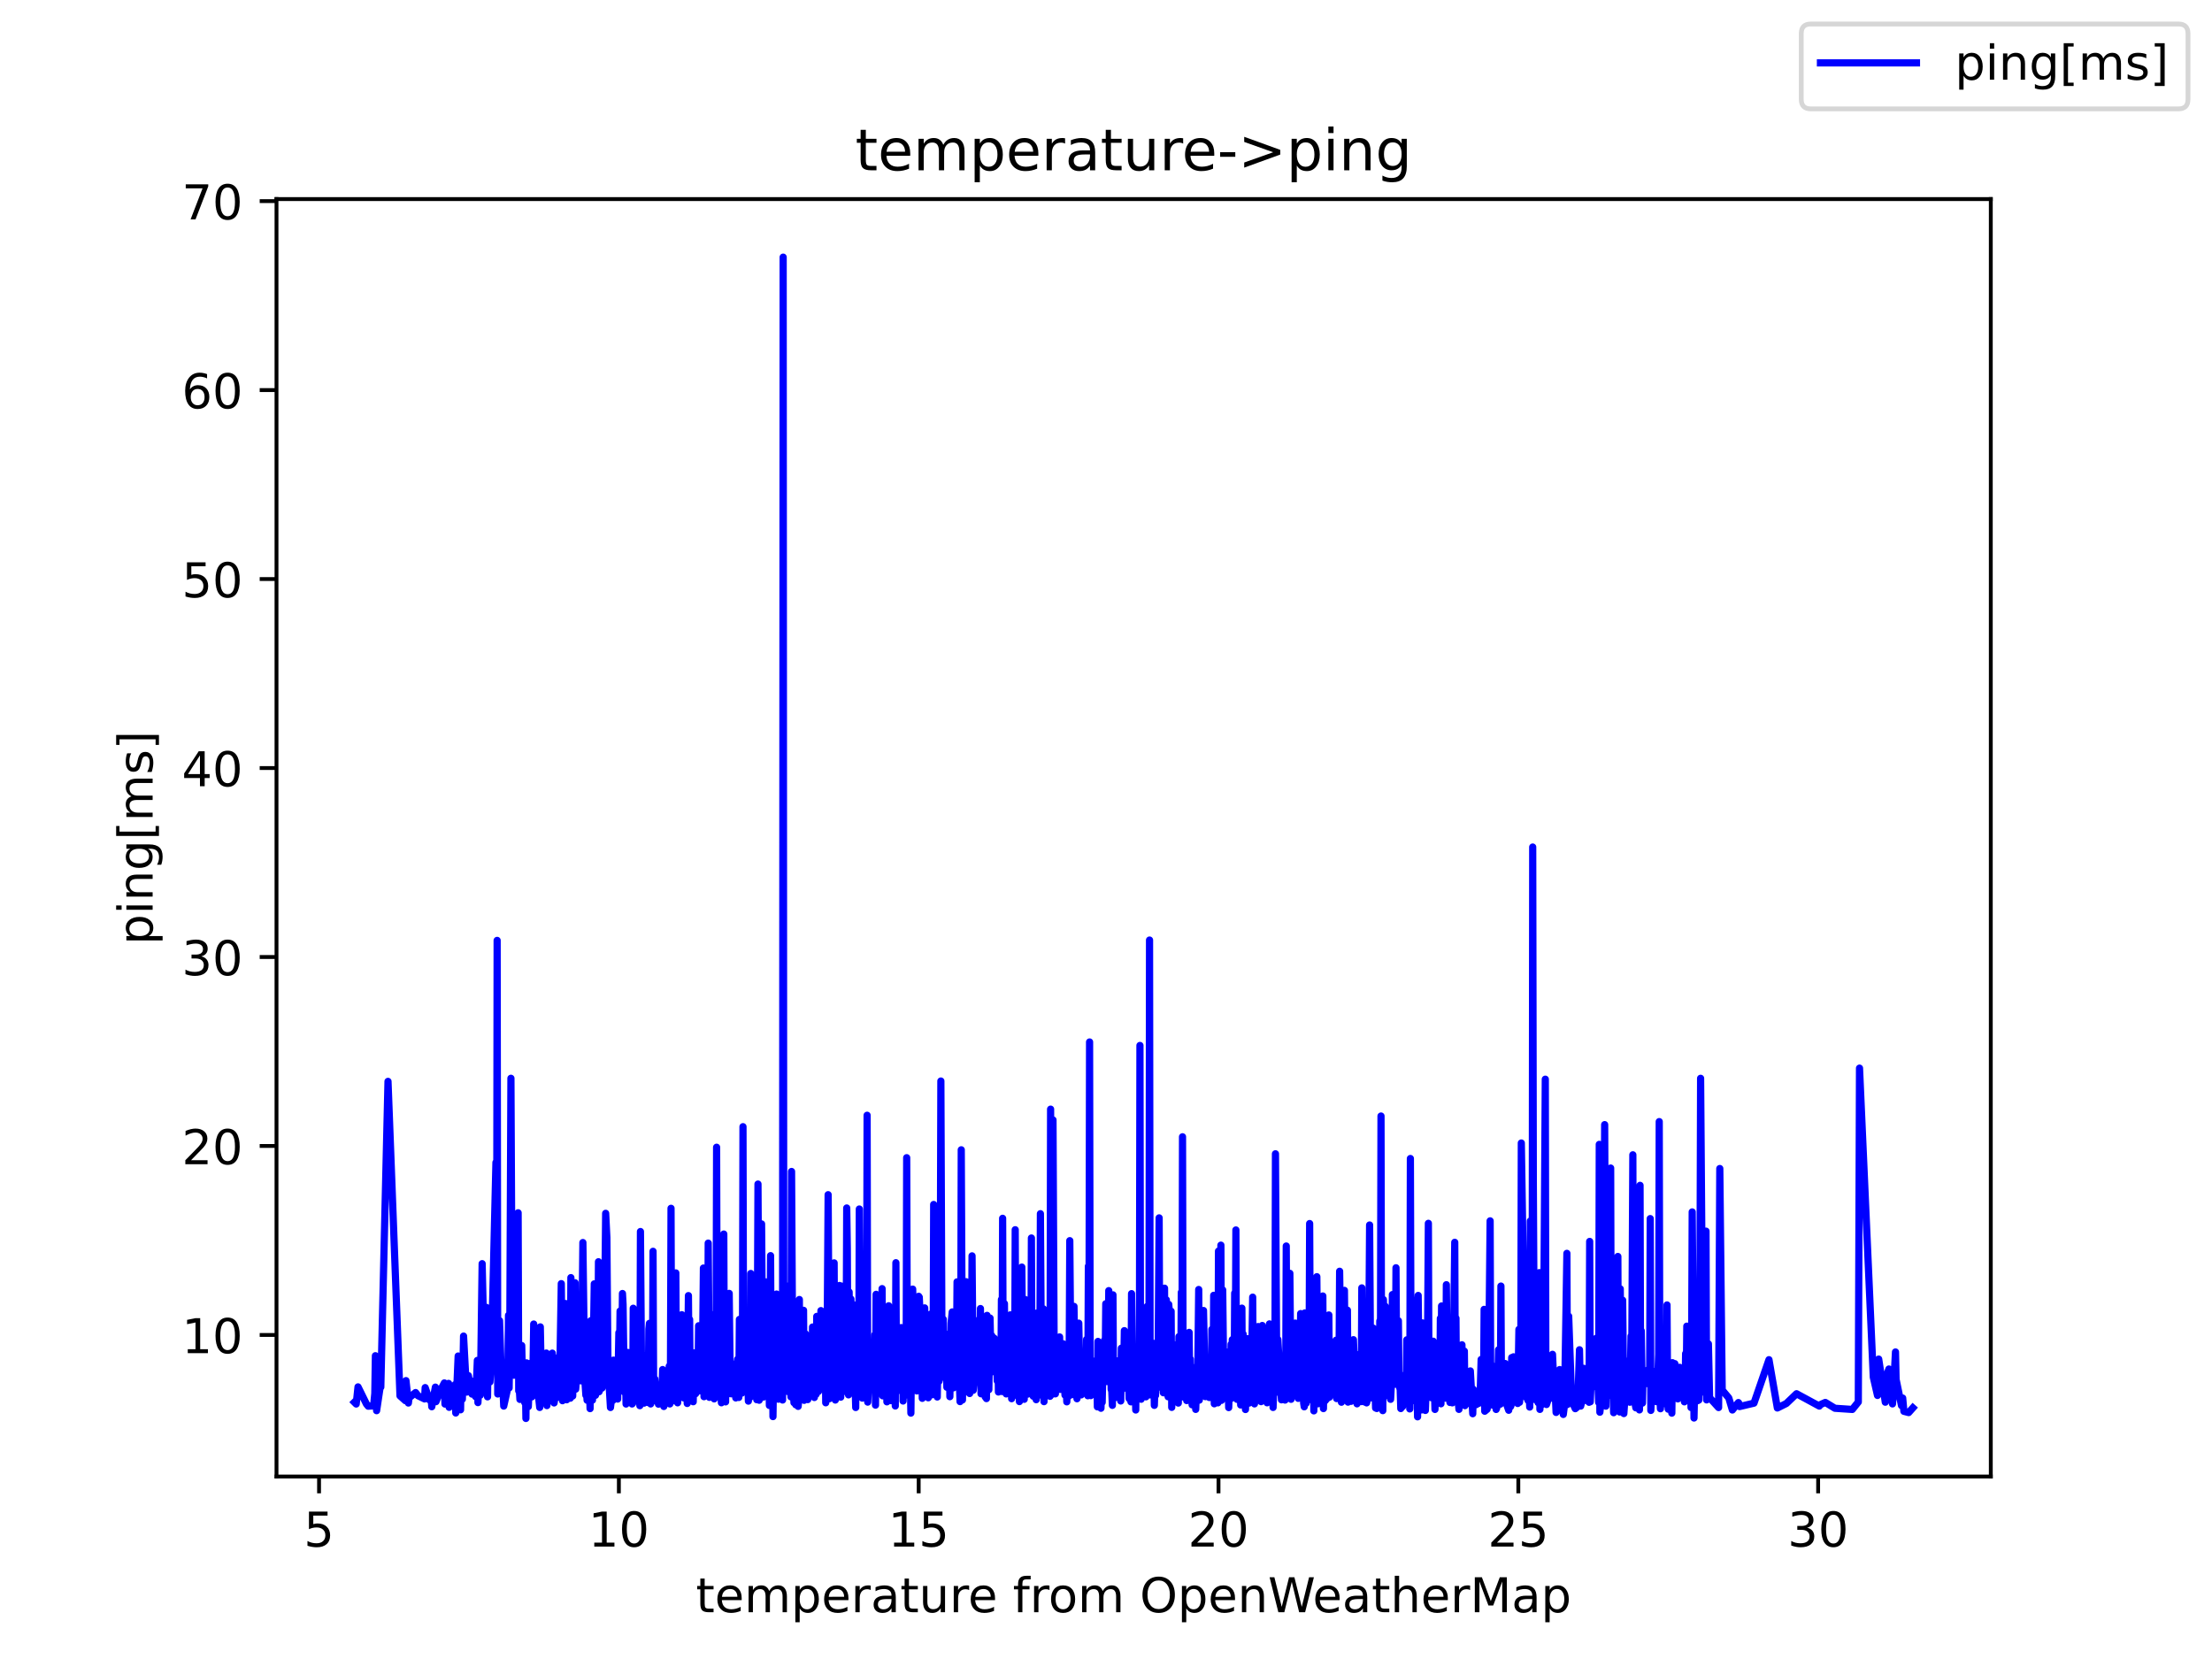 <?xml version="1.0" encoding="utf-8" standalone="no"?>
<!DOCTYPE svg PUBLIC "-//W3C//DTD SVG 1.1//EN"
  "http://www.w3.org/Graphics/SVG/1.1/DTD/svg11.dtd">
<!-- Created with matplotlib (https://matplotlib.org/) -->
<svg height="345.6pt" version="1.1" viewBox="0 0 460.8 345.6" width="460.8pt" xmlns="http://www.w3.org/2000/svg" xmlns:xlink="http://www.w3.org/1999/xlink">
 <defs>
  <style type="text/css">*{stroke-linecap:butt;stroke-linejoin:round;}</style>
 </defs>
 <g id="figure_1">
  <g id="patch_1">
   <path d="M 0 345.6 
L 460.8 345.6 
L 460.8 0 
L 0 0 
z
" style="fill:#ffffff;"/>
  </g>
  <g id="axes_1">
   <g id="patch_2">
    <path d="M 57.6 307.584 
L 414.72 307.584 
L 414.72 41.472 
L 57.6 41.472 
z
" style="fill:#ffffff;"/>
   </g>
   <g id="matplotlib.axis_1">
    <g id="xtick_1">
     <g id="line2d_1">
      <defs>
       <path d="M 0 0 
L 0 3.5 
" id="mbe71ba511d" style="stroke:#000000;stroke-width:0.8;"/>
      </defs>
      <g>
       <use style="stroke:#000000;stroke-width:0.8;" x="66.463" xlink:href="#mbe71ba511d" y="307.584"/>
      </g>
     </g>
     <g id="text_1">
      <!-- 5 -->
      <g transform="translate(63.281 322.182)scale(0.1 -0.1)">
       <defs>
        <path d="M 10.797 72.906 
L 49.516 72.906 
L 49.516 64.594 
L 19.828 64.594 
L 19.828 46.734 
Q 21.969 47.469 24.109 47.828 
Q 26.266 48.188 28.422 48.188 
Q 40.625 48.188 47.75 41.5 
Q 54.891 34.812 54.891 23.391 
Q 54.891 11.625 47.562 5.094 
Q 40.234 -1.422 26.906 -1.422 
Q 22.312 -1.422 17.547 -0.641 
Q 12.797 0.141 7.719 1.703 
L 7.719 11.625 
Q 12.109 9.234 16.797 8.062 
Q 21.484 6.891 26.703 6.891 
Q 35.156 6.891 40.078 11.328 
Q 45.016 15.766 45.016 23.391 
Q 45.016 31 40.078 35.438 
Q 35.156 39.891 26.703 39.891 
Q 22.75 39.891 18.812 39.016 
Q 14.891 38.141 10.797 36.281 
z
" id="DejaVuSans-53"/>
       </defs>
       <use xlink:href="#DejaVuSans-53"/>
      </g>
     </g>
    </g>
    <g id="xtick_2">
     <g id="line2d_2">
      <g>
       <use style="stroke:#000000;stroke-width:0.8;" x="128.92" xlink:href="#mbe71ba511d" y="307.584"/>
      </g>
     </g>
     <g id="text_2">
      <!-- 10 -->
      <g transform="translate(122.558 322.182)scale(0.1 -0.1)">
       <defs>
        <path d="M 12.406 8.297 
L 28.516 8.297 
L 28.516 63.922 
L 10.984 60.406 
L 10.984 69.391 
L 28.422 72.906 
L 38.281 72.906 
L 38.281 8.297 
L 54.391 8.297 
L 54.391 0 
L 12.406 0 
z
" id="DejaVuSans-49"/>
        <path d="M 31.781 66.406 
Q 24.172 66.406 20.328 58.906 
Q 16.5 51.422 16.5 36.375 
Q 16.5 21.391 20.328 13.891 
Q 24.172 6.391 31.781 6.391 
Q 39.453 6.391 43.281 13.891 
Q 47.125 21.391 47.125 36.375 
Q 47.125 51.422 43.281 58.906 
Q 39.453 66.406 31.781 66.406 
z
M 31.781 74.219 
Q 44.047 74.219 50.516 64.516 
Q 56.984 54.828 56.984 36.375 
Q 56.984 17.969 50.516 8.266 
Q 44.047 -1.422 31.781 -1.422 
Q 19.531 -1.422 13.062 8.266 
Q 6.594 17.969 6.594 36.375 
Q 6.594 54.828 13.062 64.516 
Q 19.531 74.219 31.781 74.219 
z
" id="DejaVuSans-48"/>
       </defs>
       <use xlink:href="#DejaVuSans-49"/>
       <use x="63.623" xlink:href="#DejaVuSans-48"/>
      </g>
     </g>
    </g>
    <g id="xtick_3">
     <g id="line2d_3">
      <g>
       <use style="stroke:#000000;stroke-width:0.8;" x="191.378" xlink:href="#mbe71ba511d" y="307.584"/>
      </g>
     </g>
     <g id="text_3">
      <!-- 15 -->
      <g transform="translate(185.015 322.182)scale(0.1 -0.1)">
       <use xlink:href="#DejaVuSans-49"/>
       <use x="63.623" xlink:href="#DejaVuSans-53"/>
      </g>
     </g>
    </g>
    <g id="xtick_4">
     <g id="line2d_4">
      <g>
       <use style="stroke:#000000;stroke-width:0.8;" x="253.835" xlink:href="#mbe71ba511d" y="307.584"/>
      </g>
     </g>
     <g id="text_4">
      <!-- 20 -->
      <g transform="translate(247.473 322.182)scale(0.1 -0.1)">
       <defs>
        <path d="M 19.188 8.297 
L 53.609 8.297 
L 53.609 0 
L 7.328 0 
L 7.328 8.297 
Q 12.938 14.109 22.625 23.891 
Q 32.328 33.688 34.812 36.531 
Q 39.547 41.844 41.422 45.531 
Q 43.312 49.219 43.312 52.781 
Q 43.312 58.594 39.234 62.25 
Q 35.156 65.922 28.609 65.922 
Q 23.969 65.922 18.812 64.312 
Q 13.672 62.703 7.812 59.422 
L 7.812 69.391 
Q 13.766 71.781 18.938 73 
Q 24.125 74.219 28.422 74.219 
Q 39.75 74.219 46.484 68.547 
Q 53.219 62.891 53.219 53.422 
Q 53.219 48.922 51.531 44.891 
Q 49.859 40.875 45.406 35.406 
Q 44.188 33.984 37.641 27.219 
Q 31.109 20.453 19.188 8.297 
z
" id="DejaVuSans-50"/>
       </defs>
       <use xlink:href="#DejaVuSans-50"/>
       <use x="63.623" xlink:href="#DejaVuSans-48"/>
      </g>
     </g>
    </g>
    <g id="xtick_5">
     <g id="line2d_5">
      <g>
       <use style="stroke:#000000;stroke-width:0.8;" x="316.293" xlink:href="#mbe71ba511d" y="307.584"/>
      </g>
     </g>
     <g id="text_5">
      <!-- 25 -->
      <g transform="translate(309.931 322.182)scale(0.1 -0.1)">
       <use xlink:href="#DejaVuSans-50"/>
       <use x="63.623" xlink:href="#DejaVuSans-53"/>
      </g>
     </g>
    </g>
    <g id="xtick_6">
     <g id="line2d_6">
      <g>
       <use style="stroke:#000000;stroke-width:0.8;" x="378.751" xlink:href="#mbe71ba511d" y="307.584"/>
      </g>
     </g>
     <g id="text_6">
      <!-- 30 -->
      <g transform="translate(372.388 322.182)scale(0.1 -0.1)">
       <defs>
        <path d="M 40.578 39.312 
Q 47.656 37.797 51.625 33 
Q 55.609 28.219 55.609 21.188 
Q 55.609 10.406 48.188 4.484 
Q 40.766 -1.422 27.094 -1.422 
Q 22.516 -1.422 17.656 -0.516 
Q 12.797 0.391 7.625 2.203 
L 7.625 11.719 
Q 11.719 9.328 16.594 8.109 
Q 21.484 6.891 26.812 6.891 
Q 36.078 6.891 40.938 10.547 
Q 45.797 14.203 45.797 21.188 
Q 45.797 27.641 41.281 31.266 
Q 36.766 34.906 28.719 34.906 
L 20.219 34.906 
L 20.219 43.016 
L 29.109 43.016 
Q 36.375 43.016 40.234 45.922 
Q 44.094 48.828 44.094 54.297 
Q 44.094 59.906 40.109 62.906 
Q 36.141 65.922 28.719 65.922 
Q 24.656 65.922 20.016 65.031 
Q 15.375 64.156 9.812 62.312 
L 9.812 71.094 
Q 15.438 72.656 20.344 73.438 
Q 25.25 74.219 29.594 74.219 
Q 40.828 74.219 47.359 69.109 
Q 53.906 64.016 53.906 55.328 
Q 53.906 49.266 50.438 45.094 
Q 46.969 40.922 40.578 39.312 
z
" id="DejaVuSans-51"/>
       </defs>
       <use xlink:href="#DejaVuSans-51"/>
       <use x="63.623" xlink:href="#DejaVuSans-48"/>
      </g>
     </g>
    </g>
    <g id="text_7">
     <!-- temperature from OpenWeatherMap -->
     <g transform="translate(144.964 335.861)scale(0.1 -0.1)">
      <defs>
       <path d="M 18.312 70.219 
L 18.312 54.688 
L 36.812 54.688 
L 36.812 47.703 
L 18.312 47.703 
L 18.312 18.016 
Q 18.312 11.328 20.141 9.422 
Q 21.969 7.516 27.594 7.516 
L 36.812 7.516 
L 36.812 0 
L 27.594 0 
Q 17.188 0 13.234 3.875 
Q 9.281 7.766 9.281 18.016 
L 9.281 47.703 
L 2.688 47.703 
L 2.688 54.688 
L 9.281 54.688 
L 9.281 70.219 
z
" id="DejaVuSans-116"/>
       <path d="M 56.203 29.594 
L 56.203 25.203 
L 14.891 25.203 
Q 15.484 15.922 20.484 11.062 
Q 25.484 6.203 34.422 6.203 
Q 39.594 6.203 44.453 7.469 
Q 49.312 8.734 54.109 11.281 
L 54.109 2.781 
Q 49.266 0.734 44.188 -0.344 
Q 39.109 -1.422 33.891 -1.422 
Q 20.797 -1.422 13.156 6.188 
Q 5.516 13.812 5.516 26.812 
Q 5.516 40.234 12.766 48.109 
Q 20.016 56 32.328 56 
Q 43.359 56 49.781 48.891 
Q 56.203 41.797 56.203 29.594 
z
M 47.219 32.234 
Q 47.125 39.594 43.094 43.984 
Q 39.062 48.391 32.422 48.391 
Q 24.906 48.391 20.391 44.141 
Q 15.875 39.891 15.188 32.172 
z
" id="DejaVuSans-101"/>
       <path d="M 52 44.188 
Q 55.375 50.25 60.062 53.125 
Q 64.75 56 71.094 56 
Q 79.641 56 84.281 50.016 
Q 88.922 44.047 88.922 33.016 
L 88.922 0 
L 79.891 0 
L 79.891 32.719 
Q 79.891 40.578 77.094 44.375 
Q 74.312 48.188 68.609 48.188 
Q 61.625 48.188 57.562 43.547 
Q 53.516 38.922 53.516 30.906 
L 53.516 0 
L 44.484 0 
L 44.484 32.719 
Q 44.484 40.625 41.703 44.406 
Q 38.922 48.188 33.109 48.188 
Q 26.219 48.188 22.156 43.531 
Q 18.109 38.875 18.109 30.906 
L 18.109 0 
L 9.078 0 
L 9.078 54.688 
L 18.109 54.688 
L 18.109 46.188 
Q 21.188 51.219 25.484 53.609 
Q 29.781 56 35.688 56 
Q 41.656 56 45.828 52.969 
Q 50 49.953 52 44.188 
z
" id="DejaVuSans-109"/>
       <path d="M 18.109 8.203 
L 18.109 -20.797 
L 9.078 -20.797 
L 9.078 54.688 
L 18.109 54.688 
L 18.109 46.391 
Q 20.953 51.266 25.266 53.625 
Q 29.594 56 35.594 56 
Q 45.562 56 51.781 48.094 
Q 58.016 40.188 58.016 27.297 
Q 58.016 14.406 51.781 6.484 
Q 45.562 -1.422 35.594 -1.422 
Q 29.594 -1.422 25.266 0.953 
Q 20.953 3.328 18.109 8.203 
z
M 48.688 27.297 
Q 48.688 37.203 44.609 42.844 
Q 40.531 48.484 33.406 48.484 
Q 26.266 48.484 22.188 42.844 
Q 18.109 37.203 18.109 27.297 
Q 18.109 17.391 22.188 11.75 
Q 26.266 6.109 33.406 6.109 
Q 40.531 6.109 44.609 11.75 
Q 48.688 17.391 48.688 27.297 
z
" id="DejaVuSans-112"/>
       <path d="M 41.109 46.297 
Q 39.594 47.172 37.812 47.578 
Q 36.031 48 33.891 48 
Q 26.266 48 22.188 43.047 
Q 18.109 38.094 18.109 28.812 
L 18.109 0 
L 9.078 0 
L 9.078 54.688 
L 18.109 54.688 
L 18.109 46.188 
Q 20.953 51.172 25.484 53.578 
Q 30.031 56 36.531 56 
Q 37.453 56 38.578 55.875 
Q 39.703 55.766 41.062 55.516 
z
" id="DejaVuSans-114"/>
       <path d="M 34.281 27.484 
Q 23.391 27.484 19.188 25 
Q 14.984 22.516 14.984 16.5 
Q 14.984 11.719 18.141 8.906 
Q 21.297 6.109 26.703 6.109 
Q 34.188 6.109 38.703 11.406 
Q 43.219 16.703 43.219 25.484 
L 43.219 27.484 
z
M 52.203 31.203 
L 52.203 0 
L 43.219 0 
L 43.219 8.297 
Q 40.141 3.328 35.547 0.953 
Q 30.953 -1.422 24.312 -1.422 
Q 15.922 -1.422 10.953 3.297 
Q 6 8.016 6 15.922 
Q 6 25.141 12.172 29.828 
Q 18.359 34.516 30.609 34.516 
L 43.219 34.516 
L 43.219 35.406 
Q 43.219 41.609 39.141 45 
Q 35.062 48.391 27.688 48.391 
Q 23 48.391 18.547 47.266 
Q 14.109 46.141 10.016 43.891 
L 10.016 52.203 
Q 14.938 54.109 19.578 55.047 
Q 24.219 56 28.609 56 
Q 40.484 56 46.344 49.844 
Q 52.203 43.703 52.203 31.203 
z
" id="DejaVuSans-97"/>
       <path d="M 8.5 21.578 
L 8.5 54.688 
L 17.484 54.688 
L 17.484 21.922 
Q 17.484 14.156 20.5 10.266 
Q 23.531 6.391 29.594 6.391 
Q 36.859 6.391 41.078 11.031 
Q 45.312 15.672 45.312 23.688 
L 45.312 54.688 
L 54.297 54.688 
L 54.297 0 
L 45.312 0 
L 45.312 8.406 
Q 42.047 3.422 37.719 1 
Q 33.406 -1.422 27.688 -1.422 
Q 18.266 -1.422 13.375 4.438 
Q 8.5 10.297 8.5 21.578 
z
M 31.109 56 
z
" id="DejaVuSans-117"/>
       <path id="DejaVuSans-32"/>
       <path d="M 37.109 75.984 
L 37.109 68.5 
L 28.516 68.5 
Q 23.688 68.5 21.797 66.547 
Q 19.922 64.594 19.922 59.516 
L 19.922 54.688 
L 34.719 54.688 
L 34.719 47.703 
L 19.922 47.703 
L 19.922 0 
L 10.891 0 
L 10.891 47.703 
L 2.297 47.703 
L 2.297 54.688 
L 10.891 54.688 
L 10.891 58.5 
Q 10.891 67.625 15.141 71.797 
Q 19.391 75.984 28.609 75.984 
z
" id="DejaVuSans-102"/>
       <path d="M 30.609 48.391 
Q 23.391 48.391 19.188 42.75 
Q 14.984 37.109 14.984 27.297 
Q 14.984 17.484 19.156 11.844 
Q 23.344 6.203 30.609 6.203 
Q 37.797 6.203 41.984 11.859 
Q 46.188 17.531 46.188 27.297 
Q 46.188 37.016 41.984 42.703 
Q 37.797 48.391 30.609 48.391 
z
M 30.609 56 
Q 42.328 56 49.016 48.375 
Q 55.719 40.766 55.719 27.297 
Q 55.719 13.875 49.016 6.219 
Q 42.328 -1.422 30.609 -1.422 
Q 18.844 -1.422 12.172 6.219 
Q 5.516 13.875 5.516 27.297 
Q 5.516 40.766 12.172 48.375 
Q 18.844 56 30.609 56 
z
" id="DejaVuSans-111"/>
       <path d="M 39.406 66.219 
Q 28.656 66.219 22.328 58.203 
Q 16.016 50.203 16.016 36.375 
Q 16.016 22.609 22.328 14.594 
Q 28.656 6.594 39.406 6.594 
Q 50.141 6.594 56.422 14.594 
Q 62.703 22.609 62.703 36.375 
Q 62.703 50.203 56.422 58.203 
Q 50.141 66.219 39.406 66.219 
z
M 39.406 74.219 
Q 54.734 74.219 63.906 63.938 
Q 73.094 53.656 73.094 36.375 
Q 73.094 19.141 63.906 8.859 
Q 54.734 -1.422 39.406 -1.422 
Q 24.031 -1.422 14.812 8.828 
Q 5.609 19.094 5.609 36.375 
Q 5.609 53.656 14.812 63.938 
Q 24.031 74.219 39.406 74.219 
z
" id="DejaVuSans-79"/>
       <path d="M 54.891 33.016 
L 54.891 0 
L 45.906 0 
L 45.906 32.719 
Q 45.906 40.484 42.875 44.328 
Q 39.844 48.188 33.797 48.188 
Q 26.516 48.188 22.312 43.547 
Q 18.109 38.922 18.109 30.906 
L 18.109 0 
L 9.078 0 
L 9.078 54.688 
L 18.109 54.688 
L 18.109 46.188 
Q 21.344 51.125 25.703 53.562 
Q 30.078 56 35.797 56 
Q 45.219 56 50.047 50.172 
Q 54.891 44.344 54.891 33.016 
z
" id="DejaVuSans-110"/>
       <path d="M 3.328 72.906 
L 13.281 72.906 
L 28.609 11.281 
L 43.891 72.906 
L 54.984 72.906 
L 70.312 11.281 
L 85.594 72.906 
L 95.609 72.906 
L 77.297 0 
L 64.891 0 
L 49.516 63.281 
L 33.984 0 
L 21.578 0 
z
" id="DejaVuSans-87"/>
       <path d="M 54.891 33.016 
L 54.891 0 
L 45.906 0 
L 45.906 32.719 
Q 45.906 40.484 42.875 44.328 
Q 39.844 48.188 33.797 48.188 
Q 26.516 48.188 22.312 43.547 
Q 18.109 38.922 18.109 30.906 
L 18.109 0 
L 9.078 0 
L 9.078 75.984 
L 18.109 75.984 
L 18.109 46.188 
Q 21.344 51.125 25.703 53.562 
Q 30.078 56 35.797 56 
Q 45.219 56 50.047 50.172 
Q 54.891 44.344 54.891 33.016 
z
" id="DejaVuSans-104"/>
       <path d="M 9.812 72.906 
L 24.516 72.906 
L 43.109 23.297 
L 61.812 72.906 
L 76.516 72.906 
L 76.516 0 
L 66.891 0 
L 66.891 64.016 
L 48.094 14.016 
L 38.188 14.016 
L 19.391 64.016 
L 19.391 0 
L 9.812 0 
z
" id="DejaVuSans-77"/>
      </defs>
      <use xlink:href="#DejaVuSans-116"/>
      <use x="39.209" xlink:href="#DejaVuSans-101"/>
      <use x="100.732" xlink:href="#DejaVuSans-109"/>
      <use x="198.145" xlink:href="#DejaVuSans-112"/>
      <use x="261.621" xlink:href="#DejaVuSans-101"/>
      <use x="323.145" xlink:href="#DejaVuSans-114"/>
      <use x="364.258" xlink:href="#DejaVuSans-97"/>
      <use x="425.537" xlink:href="#DejaVuSans-116"/>
      <use x="464.746" xlink:href="#DejaVuSans-117"/>
      <use x="528.125" xlink:href="#DejaVuSans-114"/>
      <use x="566.988" xlink:href="#DejaVuSans-101"/>
      <use x="628.512" xlink:href="#DejaVuSans-32"/>
      <use x="660.299" xlink:href="#DejaVuSans-102"/>
      <use x="695.504" xlink:href="#DejaVuSans-114"/>
      <use x="734.367" xlink:href="#DejaVuSans-111"/>
      <use x="795.549" xlink:href="#DejaVuSans-109"/>
      <use x="892.961" xlink:href="#DejaVuSans-32"/>
      <use x="924.748" xlink:href="#DejaVuSans-79"/>
      <use x="1003.459" xlink:href="#DejaVuSans-112"/>
      <use x="1066.936" xlink:href="#DejaVuSans-101"/>
      <use x="1128.459" xlink:href="#DejaVuSans-110"/>
      <use x="1191.838" xlink:href="#DejaVuSans-87"/>
      <use x="1284.84" xlink:href="#DejaVuSans-101"/>
      <use x="1346.363" xlink:href="#DejaVuSans-97"/>
      <use x="1407.643" xlink:href="#DejaVuSans-116"/>
      <use x="1446.852" xlink:href="#DejaVuSans-104"/>
      <use x="1510.23" xlink:href="#DejaVuSans-101"/>
      <use x="1571.754" xlink:href="#DejaVuSans-114"/>
      <use x="1612.867" xlink:href="#DejaVuSans-77"/>
      <use x="1699.146" xlink:href="#DejaVuSans-97"/>
      <use x="1760.426" xlink:href="#DejaVuSans-112"/>
     </g>
    </g>
   </g>
   <g id="matplotlib.axis_2">
    <g id="ytick_1">
     <g id="line2d_7">
      <defs>
       <path d="M 0 0 
L -3.5 0 
" id="m4a648e3260" style="stroke:#000000;stroke-width:0.8;"/>
      </defs>
      <g>
       <use style="stroke:#000000;stroke-width:0.8;" x="57.6" xlink:href="#m4a648e3260" y="278.092"/>
      </g>
     </g>
     <g id="text_8">
      <!-- 10 -->
      <g transform="translate(37.875 281.891)scale(0.1 -0.1)">
       <use xlink:href="#DejaVuSans-49"/>
       <use x="63.623" xlink:href="#DejaVuSans-48"/>
      </g>
     </g>
    </g>
    <g id="ytick_2">
     <g id="line2d_8">
      <g>
       <use style="stroke:#000000;stroke-width:0.8;" x="57.6" xlink:href="#m4a648e3260" y="238.726"/>
      </g>
     </g>
     <g id="text_9">
      <!-- 20 -->
      <g transform="translate(37.875 242.525)scale(0.1 -0.1)">
       <use xlink:href="#DejaVuSans-50"/>
       <use x="63.623" xlink:href="#DejaVuSans-48"/>
      </g>
     </g>
    </g>
    <g id="ytick_3">
     <g id="line2d_9">
      <g>
       <use style="stroke:#000000;stroke-width:0.8;" x="57.6" xlink:href="#m4a648e3260" y="199.36"/>
      </g>
     </g>
     <g id="text_10">
      <!-- 30 -->
      <g transform="translate(37.875 203.159)scale(0.1 -0.1)">
       <use xlink:href="#DejaVuSans-51"/>
       <use x="63.623" xlink:href="#DejaVuSans-48"/>
      </g>
     </g>
    </g>
    <g id="ytick_4">
     <g id="line2d_10">
      <g>
       <use style="stroke:#000000;stroke-width:0.8;" x="57.6" xlink:href="#m4a648e3260" y="159.993"/>
      </g>
     </g>
     <g id="text_11">
      <!-- 40 -->
      <g transform="translate(37.875 163.793)scale(0.1 -0.1)">
       <defs>
        <path d="M 37.797 64.312 
L 12.891 25.391 
L 37.797 25.391 
z
M 35.203 72.906 
L 47.609 72.906 
L 47.609 25.391 
L 58.016 25.391 
L 58.016 17.188 
L 47.609 17.188 
L 47.609 0 
L 37.797 0 
L 37.797 17.188 
L 4.891 17.188 
L 4.891 26.703 
z
" id="DejaVuSans-52"/>
       </defs>
       <use xlink:href="#DejaVuSans-52"/>
       <use x="63.623" xlink:href="#DejaVuSans-48"/>
      </g>
     </g>
    </g>
    <g id="ytick_5">
     <g id="line2d_11">
      <g>
       <use style="stroke:#000000;stroke-width:0.8;" x="57.6" xlink:href="#m4a648e3260" y="120.627"/>
      </g>
     </g>
     <g id="text_12">
      <!-- 50 -->
      <g transform="translate(37.875 124.426)scale(0.1 -0.1)">
       <use xlink:href="#DejaVuSans-53"/>
       <use x="63.623" xlink:href="#DejaVuSans-48"/>
      </g>
     </g>
    </g>
    <g id="ytick_6">
     <g id="line2d_12">
      <g>
       <use style="stroke:#000000;stroke-width:0.8;" x="57.6" xlink:href="#m4a648e3260" y="81.261"/>
      </g>
     </g>
     <g id="text_13">
      <!-- 60 -->
      <g transform="translate(37.875 85.06)scale(0.1 -0.1)">
       <defs>
        <path d="M 33.016 40.375 
Q 26.375 40.375 22.484 35.828 
Q 18.609 31.297 18.609 23.391 
Q 18.609 15.531 22.484 10.953 
Q 26.375 6.391 33.016 6.391 
Q 39.656 6.391 43.531 10.953 
Q 47.406 15.531 47.406 23.391 
Q 47.406 31.297 43.531 35.828 
Q 39.656 40.375 33.016 40.375 
z
M 52.594 71.297 
L 52.594 62.312 
Q 48.875 64.062 45.094 64.984 
Q 41.312 65.922 37.594 65.922 
Q 27.828 65.922 22.672 59.328 
Q 17.531 52.734 16.797 39.406 
Q 19.672 43.656 24.016 45.922 
Q 28.375 48.188 33.594 48.188 
Q 44.578 48.188 50.953 41.516 
Q 57.328 34.859 57.328 23.391 
Q 57.328 12.156 50.688 5.359 
Q 44.047 -1.422 33.016 -1.422 
Q 20.359 -1.422 13.672 8.266 
Q 6.984 17.969 6.984 36.375 
Q 6.984 53.656 15.188 63.938 
Q 23.391 74.219 37.203 74.219 
Q 40.922 74.219 44.703 73.484 
Q 48.484 72.75 52.594 71.297 
z
" id="DejaVuSans-54"/>
       </defs>
       <use xlink:href="#DejaVuSans-54"/>
       <use x="63.623" xlink:href="#DejaVuSans-48"/>
      </g>
     </g>
    </g>
    <g id="ytick_7">
     <g id="line2d_13">
      <g>
       <use style="stroke:#000000;stroke-width:0.8;" x="57.6" xlink:href="#m4a648e3260" y="41.895"/>
      </g>
     </g>
     <g id="text_14">
      <!-- 70 -->
      <g transform="translate(37.875 45.694)scale(0.1 -0.1)">
       <defs>
        <path d="M 8.203 72.906 
L 55.078 72.906 
L 55.078 68.703 
L 28.609 0 
L 18.312 0 
L 43.219 64.594 
L 8.203 64.594 
z
" id="DejaVuSans-55"/>
       </defs>
       <use xlink:href="#DejaVuSans-55"/>
       <use x="63.623" xlink:href="#DejaVuSans-48"/>
      </g>
     </g>
    </g>
    <g id="text_15">
     <!-- ping[ms] -->
     <g transform="translate(31.795 196.811)rotate(-90)scale(0.1 -0.1)">
      <defs>
       <path d="M 9.422 54.688 
L 18.406 54.688 
L 18.406 0 
L 9.422 0 
z
M 9.422 75.984 
L 18.406 75.984 
L 18.406 64.594 
L 9.422 64.594 
z
" id="DejaVuSans-105"/>
       <path d="M 45.406 27.984 
Q 45.406 37.75 41.375 43.109 
Q 37.359 48.484 30.078 48.484 
Q 22.859 48.484 18.828 43.109 
Q 14.797 37.75 14.797 27.984 
Q 14.797 18.266 18.828 12.891 
Q 22.859 7.516 30.078 7.516 
Q 37.359 7.516 41.375 12.891 
Q 45.406 18.266 45.406 27.984 
z
M 54.391 6.781 
Q 54.391 -7.172 48.188 -13.984 
Q 42 -20.797 29.203 -20.797 
Q 24.469 -20.797 20.266 -20.094 
Q 16.062 -19.391 12.109 -17.922 
L 12.109 -9.188 
Q 16.062 -11.328 19.922 -12.344 
Q 23.781 -13.375 27.781 -13.375 
Q 36.625 -13.375 41.016 -8.766 
Q 45.406 -4.156 45.406 5.172 
L 45.406 9.625 
Q 42.625 4.781 38.281 2.391 
Q 33.938 0 27.875 0 
Q 17.828 0 11.672 7.656 
Q 5.516 15.328 5.516 27.984 
Q 5.516 40.672 11.672 48.328 
Q 17.828 56 27.875 56 
Q 33.938 56 38.281 53.609 
Q 42.625 51.219 45.406 46.391 
L 45.406 54.688 
L 54.391 54.688 
z
" id="DejaVuSans-103"/>
       <path d="M 8.594 75.984 
L 29.297 75.984 
L 29.297 69 
L 17.578 69 
L 17.578 -6.203 
L 29.297 -6.203 
L 29.297 -13.188 
L 8.594 -13.188 
z
" id="DejaVuSans-91"/>
       <path d="M 44.281 53.078 
L 44.281 44.578 
Q 40.484 46.531 36.375 47.5 
Q 32.281 48.484 27.875 48.484 
Q 21.188 48.484 17.844 46.438 
Q 14.5 44.391 14.5 40.281 
Q 14.5 37.156 16.891 35.375 
Q 19.281 33.594 26.516 31.984 
L 29.594 31.297 
Q 39.156 29.25 43.188 25.516 
Q 47.219 21.781 47.219 15.094 
Q 47.219 7.469 41.188 3.016 
Q 35.156 -1.422 24.609 -1.422 
Q 20.219 -1.422 15.453 -0.562 
Q 10.688 0.297 5.422 2 
L 5.422 11.281 
Q 10.406 8.688 15.234 7.391 
Q 20.062 6.109 24.812 6.109 
Q 31.156 6.109 34.562 8.281 
Q 37.984 10.453 37.984 14.406 
Q 37.984 18.062 35.516 20.016 
Q 33.062 21.969 24.703 23.781 
L 21.578 24.516 
Q 13.234 26.266 9.516 29.906 
Q 5.812 33.547 5.812 39.891 
Q 5.812 47.609 11.281 51.797 
Q 16.75 56 26.812 56 
Q 31.781 56 36.172 55.266 
Q 40.578 54.547 44.281 53.078 
z
" id="DejaVuSans-115"/>
       <path d="M 30.422 75.984 
L 30.422 -13.188 
L 9.719 -13.188 
L 9.719 -6.203 
L 21.391 -6.203 
L 21.391 69 
L 9.719 69 
L 9.719 75.984 
z
" id="DejaVuSans-93"/>
      </defs>
      <use xlink:href="#DejaVuSans-112"/>
      <use x="63.477" xlink:href="#DejaVuSans-105"/>
      <use x="91.26" xlink:href="#DejaVuSans-110"/>
      <use x="154.639" xlink:href="#DejaVuSans-103"/>
      <use x="218.115" xlink:href="#DejaVuSans-91"/>
      <use x="257.129" xlink:href="#DejaVuSans-109"/>
      <use x="354.541" xlink:href="#DejaVuSans-115"/>
      <use x="406.641" xlink:href="#DejaVuSans-93"/>
     </g>
    </g>
   </g>
   <g id="line2d_14">
    <path clip-path="url(#p7b151e8384)" d="M 73.833 292.106 
L 74.207 292.48 
L 74.582 288.914 
L 76.331 292.47 
L 76.706 292.933 
L 77.83 292.871 
L 78.08 290.276 
L 78.205 282.42 
L 78.455 293.87 
L 79.204 288.885 
L 79.329 288.97 
L 80.828 225.27 
L 83.326 290.775 
L 84.451 291.787 
L 84.575 287.61 
L 85.075 292.278 
L 85.2 291.208 
L 86.574 290.096 
L 87.074 290.752 
L 88.448 291.424 
L 88.573 289.063 
L 89.447 291.609 
L 89.697 291.778 
L 89.822 291.345 
L 89.947 293.051 
L 90.696 288.965 
L 90.821 291.99 
L 91.821 289.513 
L 92.57 288.089 
L 92.695 292.492 
L 92.945 291.393 
L 93.444 288.188 
L 93.569 293.176 
L 93.944 290.159 
L 94.069 291.024 
L 94.818 288.428 
L 94.943 294.35 
L 95.443 282.483 
L 95.693 290.769 
L 95.818 288.119 
L 95.943 293.689 
L 96.068 285.659 
L 96.317 291.482 
L 96.567 278.33 
L 97.192 290.004 
L 97.567 286.564 
L 98.316 290.415 
L 98.566 290.065 
L 98.691 287.724 
L 99.066 290.941 
L 99.191 289.511 
L 99.44 283.396 
L 99.565 292.191 
L 99.815 286.52 
L 100.065 290.638 
L 100.44 263.245 
L 100.939 284.877 
L 101.314 272.343 
L 101.564 290.988 
L 101.689 281.338 
L 101.939 280.087 
L 102.064 287.885 
L 102.313 284.448 
L 103.313 242.164 
L 103.438 285.097 
L 103.563 195.899 
L 103.687 290.395 
L 104.062 275.112 
L 104.437 286.621 
L 104.687 287.531 
L 104.937 292.913 
L 105.686 289.577 
L 105.811 284.728 
L 105.936 274.002 
L 106.061 289.143 
L 106.186 280.492 
L 106.436 224.626 
L 106.685 275.995 
L 107.06 286.48 
L 107.185 285.335 
L 107.31 276.619 
L 107.435 284.895 
L 107.685 273.331 
L 107.81 284.649 
L 107.935 252.645 
L 108.059 289.752 
L 108.184 289.445 
L 108.309 291.524 
L 108.434 283.383 
L 108.559 283.283 
L 108.684 280.296 
L 108.934 290.773 
L 109.059 291.11 
L 109.184 287.703 
L 109.309 292.186 
L 109.434 287.107 
L 109.558 295.488 
L 109.683 283.91 
L 110.058 293.022 
L 110.183 290.286 
L 110.308 284.052 
L 110.433 286.761 
L 110.683 284.803 
L 110.808 290.986 
L 111.057 283.712 
L 111.182 275.821 
L 111.682 290.551 
L 111.807 288.175 
L 112.057 278.844 
L 112.182 290.86 
L 112.432 293.201 
L 112.556 276.412 
L 112.806 289.237 
L 112.931 288.966 
L 113.056 290.918 
L 113.181 284.667 
L 113.431 290.033 
L 113.681 291.664 
L 113.806 281.867 
L 113.93 292.811 
L 114.18 289.544 
L 114.68 291.4 
L 115.055 281.883 
L 115.18 288.756 
L 115.305 282.651 
L 115.429 292.257 
L 115.679 290.586 
L 115.804 283.341 
L 116.054 291.103 
L 116.429 285.091 
L 116.554 289.611 
L 116.928 267.402 
L 117.178 291.795 
L 117.303 283.209 
L 117.553 281.91 
L 117.803 271.544 
L 117.928 276.706 
L 118.053 291.596 
L 118.303 285.707 
L 118.677 286.27 
L 118.802 291.272 
L 118.927 266.15 
L 119.052 285.9 
L 119.302 290.825 
L 119.802 267.219 
L 119.926 289.386 
L 120.176 286.22 
L 120.426 278.146 
L 121.051 287.655 
L 121.176 282.194 
L 121.425 258.843 
L 121.8 287.047 
L 122.05 290.656 
L 122.175 289.942 
L 122.3 291.696 
L 122.425 283.493 
L 122.675 291.152 
L 122.799 289.424 
L 122.924 293.446 
L 123.049 275.133 
L 123.299 277.055 
L 123.424 291.675 
L 123.799 267.453 
L 124.049 290.667 
L 124.423 289.297 
L 124.548 280.695 
L 124.673 262.844 
L 124.798 289.921 
L 124.923 289.604 
L 125.298 263.358 
L 125.423 289.158 
L 125.673 287.458 
L 125.797 288.451 
L 126.172 252.755 
L 126.422 257.792 
L 126.672 287.365 
L 126.797 287.026 
L 127.172 293.21 
L 127.421 291.099 
L 127.546 289.218 
L 127.671 291.737 
L 127.796 283.34 
L 127.921 284.698 
L 128.046 290.845 
L 128.421 287.22 
L 128.546 287.547 
L 128.67 291.451 
L 128.92 277.617 
L 129.045 283.582 
L 129.17 273.112 
L 129.295 288.735 
L 129.42 286.72 
L 129.545 281.786 
L 129.67 269.462 
L 129.795 271.746 
L 130.045 289.994 
L 130.294 284.614 
L 130.419 292.483 
L 130.544 287.143 
L 130.669 289.125 
L 130.794 281.739 
L 130.919 291.878 
L 131.294 286.1 
L 131.419 290.505 
L 131.544 287.903 
L 131.668 292.475 
L 131.793 292.347 
L 131.918 272.532 
L 132.168 290.104 
L 132.293 291.211 
L 132.418 290.78 
L 132.543 286.324 
L 132.668 290.058 
L 132.793 288.978 
L 132.918 290.258 
L 133.167 289.493 
L 133.292 292.827 
L 133.417 256.551 
L 133.667 288.94 
L 133.917 286.45 
L 134.042 282.318 
L 134.167 292.299 
L 134.292 284.93 
L 134.417 290.106 
L 134.542 289.964 
L 134.791 290.046 
L 134.916 292.154 
L 135.041 289.804 
L 135.166 276.874 
L 135.291 275.68 
L 135.541 292.467 
L 135.666 289.492 
L 135.791 283.408 
L 135.916 287.808 
L 136.04 260.668 
L 136.165 290.267 
L 136.29 291.767 
L 136.415 287.277 
L 136.54 288.809 
L 136.665 291.87 
L 136.79 290.582 
L 137.04 291.166 
L 137.165 292.512 
L 137.539 290.181 
L 137.664 290.555 
L 137.789 288.621 
L 137.914 289.716 
L 138.039 285.303 
L 138.289 292.993 
L 138.539 287.817 
L 138.664 288.263 
L 139.038 291.849 
L 139.163 290.418 
L 139.413 284.598 
L 139.538 292.466 
L 139.663 287.723 
L 139.788 251.711 
L 139.913 289.374 
L 140.038 282.004 
L 140.163 291.83 
L 140.413 287.428 
L 140.537 290.176 
L 140.662 289.187 
L 140.787 265.173 
L 140.912 286.588 
L 141.037 288.07 
L 141.162 292.233 
L 141.287 284.681 
L 141.537 290.055 
L 141.911 279.883 
L 142.036 273.875 
L 142.161 286.828 
L 142.286 277.927 
L 142.411 291.21 
L 142.536 286.248 
L 142.661 291.066 
L 142.786 291.087 
L 142.911 291.415 
L 143.036 288.676 
L 143.161 292.37 
L 143.41 269.898 
L 143.535 284.83 
L 143.66 274.852 
L 143.785 289.502 
L 143.91 290.939 
L 144.035 289.615 
L 144.16 289.809 
L 144.285 289.631 
L 144.41 292.008 
L 144.535 281.827 
L 144.66 289.422 
L 144.785 285.118 
L 144.909 290.337 
L 145.034 286.38 
L 145.159 289.099 
L 145.409 287.045 
L 145.534 276.179 
L 145.659 289.749 
L 145.784 289.435 
L 145.909 288.759 
L 146.159 277.771 
L 146.284 288.159 
L 146.533 264.157 
L 146.658 290.958 
L 146.783 281.109 
L 146.908 289.205 
L 147.033 276.069 
L 147.158 289.529 
L 147.283 279.225 
L 147.408 287.409 
L 147.533 258.964 
L 147.783 291.098 
L 147.907 283.967 
L 148.032 288.463 
L 148.157 284.058 
L 148.282 286.028 
L 148.407 278.187 
L 148.657 289.521 
L 148.782 291.412 
L 148.907 273.697 
L 149.032 288.451 
L 149.157 287.961 
L 149.281 238.992 
L 149.406 282.927 
L 149.781 290.891 
L 149.906 289.034 
L 150.031 290.849 
L 150.156 289.81 
L 150.281 292.224 
L 150.406 287.38 
L 150.656 290.792 
L 150.78 257.072 
L 150.905 290.293 
L 151.03 286.264 
L 151.155 292.037 
L 151.28 279.347 
L 151.405 286.056 
L 151.53 283.167 
L 151.78 289.366 
L 151.905 269.437 
L 152.155 290.329 
L 152.279 288.846 
L 152.404 290.356 
L 152.529 285.809 
L 152.904 289.126 
L 153.154 286.605 
L 153.279 291.213 
L 153.404 283.938 
L 153.529 288.194 
L 153.654 283.161 
L 153.903 291.121 
L 154.028 274.855 
L 154.278 287.586 
L 154.403 283.648 
L 154.528 290.214 
L 154.653 288.002 
L 154.778 234.708 
L 154.903 287.686 
L 155.153 282.377 
L 155.277 288.229 
L 155.402 281.419 
L 155.527 283.348 
L 155.652 281.447 
L 155.902 291.879 
L 156.152 281 
L 156.277 291.087 
L 156.402 265.289 
L 156.527 290.393 
L 156.651 265.738 
L 157.026 284.005 
L 157.151 277.79 
L 157.276 287.8 
L 157.401 280.461 
L 157.651 291.587 
L 157.776 277.356 
L 157.901 246.662 
L 158.15 291.696 
L 158.4 285.899 
L 158.525 285.852 
L 158.65 254.964 
L 158.9 287.495 
L 159.025 291.037 
L 159.15 288.676 
L 159.275 279.976 
L 159.4 282.258 
L 159.525 267.041 
L 159.649 290.237 
L 159.774 281.544 
L 159.899 290.375 
L 160.024 288.132 
L 160.149 281.97 
L 160.274 292.778 
L 160.399 289.573 
L 160.524 261.573 
L 160.649 286.108 
L 160.774 274.243 
L 160.899 279.248 
L 161.024 295.106 
L 161.148 286.358 
L 161.273 287.345 
L 161.398 291.444 
L 161.523 272.353 
L 161.648 289.955 
L 161.773 269.573 
L 162.023 288.207 
L 162.148 291.479 
L 162.398 285.084 
L 162.523 273.259 
L 162.772 282.667 
L 162.897 285.456 
L 163.022 291.651 
L 163.147 53.568 
L 163.272 287.637 
L 163.397 285.2 
L 163.522 287.377 
L 163.647 275.659 
L 163.772 289.778 
L 163.897 284.22 
L 164.146 289.893 
L 164.271 288.878 
L 164.396 267.832 
L 164.521 289.616 
L 164.646 280.367 
L 164.771 290.999 
L 164.896 244.04 
L 165.146 286.713 
L 165.396 292.207 
L 165.52 290.183 
L 165.77 292.64 
L 165.895 288.198 
L 166.02 291.107 
L 166.145 288.571 
L 166.27 292.974 
L 166.395 291.582 
L 166.52 270.712 
L 166.645 289.899 
L 166.77 290.078 
L 166.895 278.25 
L 167.144 291.105 
L 167.269 290.469 
L 167.394 272.959 
L 167.519 291.715 
L 167.644 287.363 
L 167.769 277.825 
L 167.894 278.249 
L 168.269 291.562 
L 168.394 282.593 
L 168.518 289.102 
L 168.643 287.685 
L 168.893 290.252 
L 169.143 287.568 
L 169.268 276.444 
L 169.393 289.859 
L 169.518 278.048 
L 169.643 291.126 
L 169.768 285.383 
L 170.017 290.452 
L 170.142 274.231 
L 170.267 283.684 
L 170.392 281.135 
L 170.517 289.847 
L 170.642 285.544 
L 170.892 288.418 
L 171.017 273.024 
L 171.267 288.742 
L 171.391 288.694 
L 171.516 277.767 
L 171.641 286.482 
L 171.766 284.104 
L 171.891 279.582 
L 172.016 292.227 
L 172.266 285.666 
L 172.516 248.876 
L 172.766 291.386 
L 172.89 286.939 
L 173.14 289.539 
L 173.265 286.023 
L 173.515 288.739 
L 173.765 263.082 
L 173.89 289.015 
L 174.015 291.653 
L 174.265 286.235 
L 174.389 290.333 
L 174.514 275.689 
L 174.764 290.847 
L 174.889 267.79 
L 175.139 291.057 
L 175.264 267.902 
L 175.389 290.107 
L 175.639 280.047 
L 175.888 287.13 
L 176.013 272.527 
L 176.138 274.15 
L 176.263 283.202 
L 176.388 251.646 
L 176.513 260.038 
L 176.638 288.605 
L 176.763 290.58 
L 176.888 269.141 
L 177.138 290.053 
L 177.262 270.613 
L 177.387 287.137 
L 177.512 276.12 
L 177.637 289.569 
L 177.762 271.772 
L 178.012 284.162 
L 178.262 293.213 
L 178.387 276.219 
L 178.512 279.803 
L 178.637 279.1 
L 178.761 274.337 
L 178.886 289.809 
L 179.011 251.858 
L 179.261 289.037 
L 179.386 281.52 
L 179.511 282.298 
L 179.636 291.256 
L 179.886 263.574 
L 180.011 286.136 
L 180.136 285.814 
L 180.26 262.711 
L 180.385 290.096 
L 180.51 287.899 
L 180.635 232.331 
L 180.76 292.085 
L 180.885 289.66 
L 181.135 283.363 
L 181.26 283.862 
L 181.51 288.11 
L 181.635 283.967 
L 181.759 287.473 
L 181.884 287.036 
L 182.009 287.529 
L 182.259 278.031 
L 182.384 292.714 
L 182.509 269.631 
L 182.759 289.675 
L 182.884 276.159 
L 183.009 288.447 
L 183.134 274.62 
L 183.258 273.767 
L 183.383 289.136 
L 183.508 273.879 
L 183.633 288.437 
L 183.758 268.445 
L 183.883 290.779 
L 184.008 290.538 
L 184.133 276.414 
L 184.383 287.59 
L 184.508 287.72 
L 184.632 283.269 
L 184.757 292.03 
L 184.882 285.555 
L 185.007 291.123 
L 185.132 272.016 
L 185.257 288.743 
L 185.382 289.002 
L 185.507 289.939 
L 185.632 291.781 
L 186.007 279.056 
L 186.131 285.161 
L 186.256 276.763 
L 186.381 281.833 
L 186.506 292.892 
L 186.631 263.046 
L 186.756 288.525 
L 187.006 285.977 
L 187.131 288.102 
L 187.256 286.213 
L 187.381 289.649 
L 187.506 285.136 
L 187.63 289.291 
L 187.755 276.557 
L 187.88 285.632 
L 188.005 281.624 
L 188.13 291.86 
L 188.38 279.293 
L 188.63 289.037 
L 188.755 290.629 
L 188.88 241.168 
L 189.005 281.117 
L 189.129 280.089 
L 189.254 280.607 
L 189.379 290.283 
L 189.504 283.379 
L 189.629 287.027 
L 189.754 294.376 
L 189.879 282.664 
L 190.004 287.704 
L 190.129 268.546 
L 190.379 280.404 
L 190.504 278.904 
L 190.628 283.065 
L 190.753 280.913 
L 190.878 282.468 
L 191.003 289.759 
L 191.128 278.799 
L 191.253 280.527 
L 191.378 270.039 
L 191.503 270.231 
L 191.628 272.864 
L 191.878 283.978 
L 192.002 275.154 
L 192.127 291.299 
L 192.252 285.914 
L 192.377 274.981 
L 192.502 285.897 
L 192.627 272.459 
L 192.752 279.263 
L 192.877 276.322 
L 193.002 277.934 
L 193.252 287.864 
L 193.377 291.185 
L 193.501 289.114 
L 193.876 273.751 
L 194.001 274.403 
L 194.126 290.57 
L 194.376 287.201 
L 194.501 250.914 
L 194.626 285.748 
L 194.751 288.718 
L 194.876 288.053 
L 195 281.278 
L 195.25 291.019 
L 195.5 276.569 
L 195.625 287.736 
L 195.75 283.356 
L 195.875 269.24 
L 196 225.197 
L 196.25 286.723 
L 196.375 286.163 
L 196.499 274.819 
L 196.624 286.482 
L 196.749 285.851 
L 196.874 287.038 
L 196.999 277.901 
L 197.124 281.389 
L 197.249 288.992 
L 197.374 284.5 
L 197.499 287.583 
L 197.624 287.755 
L 197.749 279.085 
L 197.873 290.954 
L 198.123 275.661 
L 198.373 273.3 
L 198.498 287.695 
L 198.623 289.116 
L 198.748 276.683 
L 198.998 288.537 
L 199.248 283.652 
L 199.372 267.036 
L 199.497 284.805 
L 199.622 286.177 
L 199.747 285.002 
L 199.997 291.982 
L 200.122 286.967 
L 200.247 239.521 
L 200.497 291.637 
L 200.747 271.069 
L 200.871 284.126 
L 200.996 270.001 
L 201.121 289.338 
L 201.246 267 
L 201.371 289.93 
L 201.496 279.631 
L 201.621 280.118 
L 201.746 289.845 
L 201.871 279.197 
L 201.996 290.297 
L 202.121 280.213 
L 202.246 284.448 
L 202.37 283.384 
L 202.495 261.617 
L 202.745 289.616 
L 202.87 288.367 
L 202.995 279.473 
L 203.245 285.966 
L 203.37 287.298 
L 203.495 285.485 
L 203.62 279.495 
L 203.745 285.449 
L 203.869 274.989 
L 204.119 282.438 
L 204.244 272.592 
L 204.369 290.353 
L 204.494 286.197 
L 204.619 286.25 
L 204.744 288.1 
L 204.869 282.476 
L 204.994 282.151 
L 205.119 277.191 
L 205.243 291.009 
L 205.368 280.1 
L 205.493 291.352 
L 205.618 274.018 
L 205.743 284.846 
L 205.868 285.404 
L 205.993 289.505 
L 206.243 274.574 
L 206.493 285.851 
L 206.618 278.257 
L 206.992 285.259 
L 207.117 278.776 
L 207.242 284.842 
L 207.492 280.612 
L 207.742 287.663 
L 207.867 280.447 
L 207.992 289.979 
L 208.117 289.233 
L 208.241 287.255 
L 208.491 288.75 
L 208.616 270.711 
L 208.741 289.882 
L 208.866 253.794 
L 208.991 288.264 
L 209.241 271.566 
L 209.366 286.451 
L 209.491 284.355 
L 209.616 290.379 
L 209.865 281.288 
L 210.115 287.711 
L 210.24 287.707 
L 210.49 273.903 
L 210.74 291.373 
L 210.865 277.113 
L 211.115 289.391 
L 211.364 290.665 
L 211.489 256.172 
L 211.614 287.786 
L 211.739 290.016 
L 212.114 276.274 
L 212.239 279.976 
L 212.364 291.977 
L 212.738 283.199 
L 212.863 263.954 
L 213.113 290.103 
L 213.238 284.183 
L 213.363 291.504 
L 213.613 270.731 
L 213.863 283.779 
L 214.112 290.417 
L 214.237 280.608 
L 214.362 284.025 
L 214.612 279.86 
L 214.737 287.564 
L 214.862 257.897 
L 214.987 287.74 
L 215.112 276.442 
L 215.237 290.86 
L 215.487 275.93 
L 215.611 289.293 
L 215.861 291.582 
L 215.986 286.447 
L 216.111 273.485 
L 216.236 287.587 
L 216.486 281.989 
L 216.611 286.236 
L 216.736 252.834 
L 216.986 290.672 
L 217.235 282.31 
L 217.36 272.66 
L 217.485 291.991 
L 217.735 275.406 
L 217.86 278.893 
L 217.985 289.137 
L 218.11 288.095 
L 218.235 284.024 
L 218.36 289.422 
L 218.485 288.038 
L 218.609 288.203 
L 218.734 290.879 
L 218.859 231.056 
L 218.984 283.05 
L 219.109 278.238 
L 219.234 290.446 
L 219.359 233.299 
L 219.609 283.277 
L 219.859 290.365 
L 219.983 282.735 
L 220.108 288.755 
L 220.233 289.33 
L 220.358 287.743 
L 220.483 281.277 
L 220.608 283.387 
L 220.733 278.506 
L 220.858 289.438 
L 220.983 281.292 
L 221.108 289.407 
L 221.233 281.686 
L 221.358 286.381 
L 221.482 279.93 
L 221.607 289.308 
L 221.732 288.364 
L 221.857 290.627 
L 221.982 284.662 
L 222.232 292.029 
L 222.482 285.568 
L 222.607 290.874 
L 222.732 283.025 
L 222.857 258.452 
L 223.106 287.094 
L 223.231 284.737 
L 223.356 290.536 
L 223.481 287.948 
L 223.606 287.843 
L 223.731 272.142 
L 223.981 287.503 
L 224.231 279.384 
L 224.356 291.383 
L 224.48 284.825 
L 224.605 290.039 
L 224.73 275.638 
L 224.98 289.244 
L 225.105 288.402 
L 225.23 290.582 
L 225.355 283.98 
L 225.48 284.593 
L 225.605 285.789 
L 225.73 290.046 
L 226.104 286.444 
L 226.229 288.915 
L 226.354 279.022 
L 226.604 290.759 
L 226.729 263.782 
L 226.854 277.992 
L 226.979 217.062 
L 227.104 284.398 
L 227.229 290.733 
L 227.603 285.978 
L 227.853 287.541 
L 227.978 287.218 
L 228.353 283.395 
L 228.478 283.467 
L 228.603 293.069 
L 228.728 279.443 
L 228.852 282.042 
L 228.977 291.645 
L 229.102 289.745 
L 229.227 284.858 
L 229.352 293.367 
L 229.477 288.279 
L 229.602 292.137 
L 229.727 286.549 
L 229.852 287.944 
L 230.102 279.181 
L 230.227 284.673 
L 230.351 271.591 
L 230.601 287.804 
L 230.726 274.942 
L 230.851 287.18 
L 230.976 268.863 
L 231.226 284.677 
L 231.351 278.886 
L 231.476 289.464 
L 231.601 289.746 
L 231.726 292.759 
L 231.85 269.738 
L 231.975 290.621 
L 232.1 283.765 
L 232.225 284.864 
L 232.475 291.111 
L 232.6 283.48 
L 232.85 289.673 
L 232.975 288.963 
L 233.1 284.907 
L 233.224 290.634 
L 233.349 288.666 
L 233.474 291.85 
L 233.599 280.851 
L 233.849 289.376 
L 233.974 282.506 
L 234.099 284.883 
L 234.224 277.197 
L 234.474 286.92 
L 234.599 280.643 
L 234.848 287.893 
L 234.973 283.895 
L 235.223 291.361 
L 235.348 281.928 
L 235.598 292.033 
L 235.723 269.49 
L 235.973 288.284 
L 236.098 288.028 
L 236.222 286.609 
L 236.347 287.025 
L 236.472 286.998 
L 236.597 293.73 
L 236.722 280.613 
L 236.972 289.652 
L 237.097 284.645 
L 237.347 289.621 
L 237.472 217.785 
L 237.597 289.611 
L 237.721 291.489 
L 237.846 285.407 
L 237.971 289.478 
L 238.096 275.53 
L 238.221 287.45 
L 238.471 283.501 
L 238.596 285.775 
L 238.721 290.988 
L 238.846 287.367 
L 238.971 272.145 
L 239.096 283.059 
L 239.22 282.075 
L 239.345 285.389 
L 239.47 195.828 
L 239.595 290.584 
L 239.72 281.889 
L 239.845 286.232 
L 239.97 279.686 
L 240.095 289.718 
L 240.22 290.123 
L 240.345 283.437 
L 240.47 292.761 
L 240.594 288.899 
L 240.719 290.703 
L 240.844 287.323 
L 240.969 280.393 
L 241.094 289.106 
L 241.219 287.723 
L 241.469 253.705 
L 241.594 282.831 
L 241.719 285.25 
L 241.844 282.875 
L 241.969 285.175 
L 242.093 280.654 
L 242.343 290.136 
L 242.468 289.013 
L 242.593 268.35 
L 242.718 290.189 
L 242.843 286.11 
L 242.968 270.777 
L 243.093 288.637 
L 243.218 284.412 
L 243.343 290.974 
L 243.468 271.722 
L 243.592 273.199 
L 243.717 276.768 
L 243.842 287.174 
L 243.967 273.156 
L 244.092 293.185 
L 244.217 288.28 
L 244.342 291.916 
L 244.592 280.141 
L 244.842 288.175 
L 244.967 288.695 
L 245.091 290.429 
L 245.216 282.903 
L 245.466 292.29 
L 245.591 278.441 
L 245.716 288.795 
L 245.841 284.685 
L 245.966 287.362 
L 246.091 269.215 
L 246.216 289.297 
L 246.341 236.814 
L 246.466 291.015 
L 246.715 281.765 
L 246.84 282.087 
L 247.09 290.173 
L 247.215 291.768 
L 247.34 286.648 
L 247.465 286.446 
L 247.59 287.04 
L 247.715 277.56 
L 247.84 287.747 
L 247.964 283.107 
L 248.089 290.213 
L 248.214 288.09 
L 248.339 292.65 
L 248.464 291.599 
L 248.714 284.903 
L 248.839 288.06 
L 248.964 285.642 
L 249.089 293.602 
L 249.214 290.23 
L 249.463 290.954 
L 249.713 268.626 
L 249.838 291.674 
L 249.963 282.285 
L 250.213 290.27 
L 250.338 288.731 
L 250.463 275.416 
L 250.588 278.805 
L 250.713 272.999 
L 251.087 290.943 
L 251.337 283.227 
L 251.462 289.632 
L 251.712 286.174 
L 251.837 291.077 
L 251.962 291.135 
L 252.087 283.859 
L 252.337 288.492 
L 252.461 276.932 
L 252.711 289.554 
L 252.836 269.837 
L 252.961 292.436 
L 253.086 291.499 
L 253.211 289.649 
L 253.336 274.509 
L 253.461 282.806 
L 253.586 280.333 
L 253.711 292.24 
L 253.835 260.623 
L 254.085 291.561 
L 254.21 289.396 
L 254.335 259.389 
L 254.46 291.722 
L 254.71 268.715 
L 254.96 290.241 
L 255.085 287.112 
L 255.334 289.533 
L 255.459 289.878 
L 255.584 291.411 
L 255.709 281.645 
L 255.959 293.228 
L 256.209 285.477 
L 256.334 287.617 
L 256.459 280.03 
L 256.584 291.286 
L 256.709 279.07 
L 256.833 279.647 
L 257.083 290.386 
L 257.208 269.386 
L 257.333 284.674 
L 257.458 256.222 
L 257.583 290.839 
L 257.708 291.516 
L 257.833 286.731 
L 257.958 288.962 
L 258.083 274.831 
L 258.457 292.685 
L 258.582 289.978 
L 258.707 272.51 
L 258.832 290.641 
L 258.957 277.892 
L 259.082 288.202 
L 259.207 279.34 
L 259.332 282.94 
L 259.457 293.629 
L 259.831 278.861 
L 260.081 288.388 
L 260.206 292.288 
L 260.331 285.553 
L 260.456 290.626 
L 260.706 286.306 
L 260.956 270.218 
L 261.081 289.632 
L 261.205 287.158 
L 261.33 292.455 
L 261.58 286.212 
L 261.705 291.028 
L 261.83 290.51 
L 261.955 286.611 
L 262.08 276.344 
L 262.205 280.931 
L 262.33 289.76 
L 262.58 277.355 
L 262.704 291.986 
L 262.829 286.962 
L 262.954 276.124 
L 263.079 290.688 
L 263.204 279.259 
L 263.454 290.507 
L 263.579 291.103 
L 263.704 279.295 
L 263.954 292.227 
L 264.079 289.723 
L 264.203 290.017 
L 264.328 288.985 
L 264.453 275.789 
L 264.578 282.97 
L 264.703 280.831 
L 264.828 289.667 
L 264.953 286.205 
L 265.078 279.318 
L 265.203 293.201 
L 265.328 289.666 
L 265.578 290.206 
L 265.702 240.357 
L 265.952 283.381 
L 266.077 284.734 
L 266.202 279.044 
L 266.577 285.65 
L 266.952 291.604 
L 267.077 291.4 
L 267.326 283.797 
L 267.451 288.193 
L 267.576 286.121 
L 267.701 291.662 
L 267.826 290.624 
L 267.951 259.566 
L 268.076 284.636 
L 268.451 289.392 
L 268.575 282.404 
L 268.7 265.256 
L 268.95 291.5 
L 269.2 286.801 
L 269.325 286.846 
L 269.575 282.664 
L 269.7 284.034 
L 269.825 275.624 
L 270.074 288.519 
L 270.324 280.367 
L 270.449 291.305 
L 270.574 280.224 
L 270.824 285.446 
L 270.949 273.643 
L 271.199 280.741 
L 271.324 277.591 
L 271.573 292.296 
L 271.698 293.063 
L 271.823 273.507 
L 272.073 292.351 
L 272.198 285.048 
L 272.323 291.803 
L 272.448 289.935 
L 272.573 279.589 
L 272.698 284.476 
L 272.823 254.886 
L 272.948 282.282 
L 273.072 283.273 
L 273.197 289.269 
L 273.322 286.774 
L 273.447 286.564 
L 273.572 280.262 
L 273.697 293.909 
L 273.947 277.222 
L 274.072 292.234 
L 274.197 284.874 
L 274.322 265.961 
L 274.571 292.432 
L 274.696 286.366 
L 274.821 289.505 
L 275.071 280.777 
L 275.196 277.01 
L 275.321 291.933 
L 275.446 291.629 
L 275.571 269.979 
L 275.696 293.435 
L 275.821 284.792 
L 276.07 291.786 
L 276.195 277.777 
L 276.32 291.494 
L 276.445 280.446 
L 276.57 290.619 
L 276.82 273.931 
L 276.945 291.06 
L 277.07 286.856 
L 277.195 286.747 
L 277.32 289.134 
L 277.444 288.063 
L 277.569 289.813 
L 277.944 279.741 
L 278.194 288.356 
L 278.319 279.198 
L 278.444 291.347 
L 278.819 287.428 
L 278.943 283.951 
L 279.068 264.824 
L 279.443 292.108 
L 279.693 274.646 
L 279.818 289.974 
L 279.943 290.496 
L 280.068 268.81 
L 280.193 282.051 
L 280.442 291.131 
L 280.692 272.928 
L 280.817 292.091 
L 280.942 291.091 
L 281.067 284.781 
L 281.442 291.927 
L 281.567 287.699 
L 281.692 291.141 
L 281.816 288.241 
L 281.941 279.081 
L 282.191 285.703 
L 282.441 291.304 
L 282.566 282.157 
L 282.691 292.44 
L 282.816 290.266 
L 283.066 288.083 
L 283.315 291.958 
L 283.44 288.93 
L 283.565 291.983 
L 283.69 268.292 
L 283.815 289.952 
L 283.94 291.613 
L 284.065 290.327 
L 284.19 286.486 
L 284.315 292.075 
L 284.44 280.401 
L 284.69 292.244 
L 285.064 290.549 
L 285.314 255.188 
L 285.564 291.201 
L 285.689 283.426 
L 285.939 289.932 
L 286.064 276.669 
L 286.563 293.307 
L 286.813 293.42 
L 286.938 285.903 
L 287.188 291.246 
L 287.313 291.45 
L 287.438 275.186 
L 287.563 286.48 
L 287.688 232.49 
L 287.812 292.664 
L 287.937 272.681 
L 288.062 293.863 
L 288.187 270.727 
L 288.312 276.373 
L 288.437 290.87 
L 288.562 272.11 
L 288.937 280.497 
L 289.062 273.27 
L 289.186 284.914 
L 289.436 275.355 
L 289.686 291.505 
L 289.936 286.64 
L 290.061 269.685 
L 290.561 286.548 
L 290.685 288.363 
L 290.81 264.099 
L 290.935 282.681 
L 291.185 279.715 
L 291.31 275.145 
L 291.435 288.469 
L 291.685 289.499 
L 291.81 293.429 
L 291.935 287.749 
L 292.184 293.018 
L 292.309 286.551 
L 292.434 290.41 
L 292.809 290.229 
L 292.934 290.229 
L 293.059 279.114 
L 293.309 287.001 
L 293.559 283.287 
L 293.683 293.507 
L 293.808 241.338 
L 293.933 281.056 
L 294.183 284.787 
L 294.308 291.783 
L 294.433 282.847 
L 294.558 286.945 
L 294.683 270.858 
L 294.933 286.017 
L 295.058 283.618 
L 295.307 295.149 
L 295.432 269.865 
L 295.682 291.285 
L 295.932 280.971 
L 296.182 293.709 
L 296.307 275.584 
L 296.432 285.158 
L 296.556 286.116 
L 296.681 279.78 
L 296.931 293.821 
L 297.181 287.352 
L 297.306 290.279 
L 297.556 254.842 
L 297.681 290.227 
L 297.931 281.642 
L 298.055 284.327 
L 298.18 291.164 
L 298.43 286.483 
L 298.555 279.395 
L 298.805 289.195 
L 298.93 293.61 
L 299.18 287.81 
L 299.305 290.612 
L 299.554 289.957 
L 299.679 288.208 
L 299.929 291.427 
L 300.054 274.636 
L 300.179 292.435 
L 300.304 272.056 
L 300.429 291.371 
L 300.554 287.739 
L 300.679 290.778 
L 300.929 285.375 
L 301.178 291.265 
L 301.303 267.629 
L 301.553 291.329 
L 301.803 281.997 
L 302.053 292.162 
L 302.178 289.771 
L 302.552 292.24 
L 302.802 279.814 
L 303.052 258.795 
L 303.177 291.151 
L 303.302 274.609 
L 303.427 290.955 
L 303.677 290.741 
L 303.926 293.6 
L 304.051 284.657 
L 304.176 290.139 
L 304.426 289.892 
L 304.551 280.144 
L 304.676 291.963 
L 304.801 290.534 
L 304.926 291.307 
L 305.051 281.458 
L 305.176 292.826 
L 305.301 285.81 
L 305.425 288.578 
L 305.925 292.345 
L 306.175 291.047 
L 306.3 285.588 
L 306.8 294.506 
L 306.924 289.424 
L 307.299 291.784 
L 307.424 291.866 
L 307.549 292.606 
L 307.674 290.689 
L 308.049 292.343 
L 308.299 292.11 
L 308.548 283.207 
L 309.048 289.128 
L 309.173 272.763 
L 309.298 293.984 
L 309.797 293.568 
L 310.047 291.587 
L 310.422 254.325 
L 310.547 290.891 
L 310.672 284.253 
L 310.797 292.55 
L 310.922 292.714 
L 311.047 291.23 
L 311.296 290.05 
L 311.421 290.078 
L 311.671 293.615 
L 311.796 293.325 
L 311.921 292.53 
L 312.171 281.186 
L 312.296 290.641 
L 312.546 292.511 
L 312.671 267.911 
L 312.795 292.22 
L 312.92 288.552 
L 313.545 284.04 
L 313.795 292.364 
L 314.294 293.786 
L 314.419 290.885 
L 314.544 291.003 
L 314.669 293.04 
L 314.794 292.742 
L 314.919 282.807 
L 315.169 291.528 
L 315.294 282.648 
L 315.669 290.891 
L 316.043 291.458 
L 316.168 292.376 
L 316.418 276.943 
L 316.543 292.126 
L 316.793 289.696 
L 316.918 238.109 
L 317.667 285.887 
L 318.042 291.215 
L 318.167 276.889 
L 318.292 291.711 
L 318.417 286.446 
L 318.666 293.122 
L 318.791 254.358 
L 319.041 291.366 
L 319.166 291.331 
L 319.291 176.454 
L 319.416 245.863 
L 319.666 291.358 
L 319.916 291.622 
L 320.041 290.156 
L 320.415 292.197 
L 320.665 265.113 
L 320.79 293.606 
L 320.915 290.166 
L 321.04 292.772 
L 321.29 282.481 
L 321.415 291.492 
L 321.54 282.695 
L 321.914 224.815 
L 322.039 291.648 
L 322.164 292.588 
L 322.914 290.333 
L 323.288 291.25 
L 323.413 282.129 
L 323.788 290.517 
L 323.913 288.68 
L 324.163 294.236 
L 324.662 293.047 
L 324.912 285.306 
L 325.287 291.853 
L 325.662 294.652 
L 325.912 292.721 
L 326.411 261.096 
L 326.536 292.578 
L 326.661 288.767 
L 326.786 274.193 
L 327.411 291.841 
L 328.16 293.455 
L 328.66 293.032 
L 329.034 281.178 
L 329.284 292.916 
L 329.534 291.874 
L 329.909 285.038 
L 330.284 291.729 
L 330.533 285.972 
L 330.658 289.449 
L 331.033 292.123 
L 331.158 258.608 
L 331.283 292.021 
L 331.408 288.986 
L 331.533 289.185 
L 331.783 282.123 
L 332.032 285.995 
L 332.532 278.787 
L 333.032 292.156 
L 333.157 238.393 
L 333.282 294.19 
L 333.656 291.009 
L 333.906 291.486 
L 334.031 292.549 
L 334.281 234.283 
L 334.531 292.927 
L 334.781 273.519 
L 334.905 290.802 
L 335.53 243.324 
L 335.655 290.595 
L 335.78 278.863 
L 336.155 294.29 
L 336.28 292.263 
L 336.404 293.082 
L 336.654 293.218 
L 337.029 261.743 
L 337.154 292.835 
L 337.279 282.626 
L 337.404 294.146 
L 337.529 268.488 
L 337.778 293.598 
L 338.028 270.855 
L 338.278 294.472 
L 338.528 290.86 
L 339.402 283.398 
L 339.527 292.11 
L 339.777 278.344 
L 339.902 286.814 
L 340.152 240.568 
L 340.277 290.511 
L 340.402 248.898 
L 340.527 291.883 
L 340.776 293.276 
L 340.901 291.491 
L 341.026 292.174 
L 341.401 289.49 
L 341.526 293.713 
L 341.651 246.93 
L 341.776 292.093 
L 341.901 277.224 
L 342.151 292.29 
L 342.275 286.44 
L 342.4 287.133 
L 343.15 288.233 
L 343.275 285.387 
L 343.65 287.817 
L 343.774 253.856 
L 343.899 293.816 
L 344.274 285.604 
L 344.524 291.392 
L 344.899 291.127 
L 345.024 291.976 
L 345.273 289.243 
L 345.523 282.085 
L 345.648 233.649 
L 345.773 290.519 
L 345.898 293.468 
L 346.023 283.182 
L 346.273 289.74 
L 346.647 288.983 
L 346.772 276.972 
L 346.897 292.447 
L 347.147 289.998 
L 347.272 271.844 
L 347.397 291.7 
L 347.522 293.559 
L 347.647 291.278 
L 347.772 291.687 
L 347.897 287.444 
L 348.022 291.814 
L 348.146 290.689 
L 348.271 294.382 
L 348.396 283.869 
L 348.521 287.275 
L 348.771 287.877 
L 348.896 284.067 
L 349.021 288.545 
L 349.146 286.239 
L 349.521 291.416 
L 349.645 290.267 
L 349.895 284.835 
L 350.52 288.212 
L 350.77 288.268 
L 350.895 292.029 
L 351.02 291.025 
L 351.144 281.983 
L 351.269 288.584 
L 351.394 276.262 
L 352.144 279.629 
L 352.269 293.215 
L 352.394 281.865 
L 352.518 252.466 
L 352.893 295.397 
L 353.143 283.621 
L 353.643 291.797 
L 353.768 290.654 
L 353.893 291.669 
L 354.017 287.447 
L 354.142 266.381 
L 354.267 224.629 
L 354.767 289.975 
L 355.017 286.018 
L 355.392 256.473 
L 355.516 291.626 
L 355.891 279.945 
L 356.141 291.16 
L 358.015 293.219 
L 358.265 243.424 
L 358.764 289.577 
L 360.138 291.213 
L 360.888 293.73 
L 362.137 292.178 
L 362.262 292.361 
L 362.387 293.011 
L 365.385 292.303 
L 368.508 283.249 
L 370.256 293.311 
L 372.13 292.373 
L 374.254 290.342 
L 379.001 292.915 
L 379.125 292.655 
L 380.25 292.151 
L 382.248 293.368 
L 385.871 293.612 
L 387.12 292.054 
L 387.37 222.513 
L 390.243 286.898 
L 391.117 290.697 
L 391.367 283.122 
L 392.741 292.105 
L 393.116 286.241 
L 393.491 285.192 
L 394.24 292.458 
L 394.365 291.005 
L 394.865 281.639 
L 394.99 287.347 
L 396.114 292.805 
L 396.239 292.41 
L 396.364 291.239 
L 396.614 294.003 
L 397.613 294.264 
L 398.487 293.286 
L 398.487 293.286 
" style="fill:none;stroke:#0000ff;stroke-linecap:square;stroke-width:1.5;"/>
   </g>
   <g id="patch_3">
    <path d="M 57.6 307.584 
L 57.6 41.472 
" style="fill:none;stroke:#000000;stroke-linecap:square;stroke-linejoin:miter;stroke-width:0.8;"/>
   </g>
   <g id="patch_4">
    <path d="M 414.72 307.584 
L 414.72 41.472 
" style="fill:none;stroke:#000000;stroke-linecap:square;stroke-linejoin:miter;stroke-width:0.8;"/>
   </g>
   <g id="patch_5">
    <path d="M 57.6 307.584 
L 414.72 307.584 
" style="fill:none;stroke:#000000;stroke-linecap:square;stroke-linejoin:miter;stroke-width:0.8;"/>
   </g>
   <g id="patch_6">
    <path d="M 57.6 41.472 
L 414.72 41.472 
" style="fill:none;stroke:#000000;stroke-linecap:square;stroke-linejoin:miter;stroke-width:0.8;"/>
   </g>
   <g id="text_16">
    <!-- temperature-&gt;ping -->
    <g transform="translate(178.169 35.472)scale(0.12 -0.12)">
     <defs>
      <path d="M 4.891 31.391 
L 31.203 31.391 
L 31.203 23.391 
L 4.891 23.391 
z
" id="DejaVuSans-45"/>
      <path d="M 10.594 49.219 
L 10.594 58.109 
L 73.188 35.406 
L 73.188 27.297 
L 10.594 4.594 
L 10.594 13.484 
L 60.891 31.297 
z
" id="DejaVuSans-62"/>
     </defs>
     <use xlink:href="#DejaVuSans-116"/>
     <use x="39.209" xlink:href="#DejaVuSans-101"/>
     <use x="100.732" xlink:href="#DejaVuSans-109"/>
     <use x="198.145" xlink:href="#DejaVuSans-112"/>
     <use x="261.621" xlink:href="#DejaVuSans-101"/>
     <use x="323.145" xlink:href="#DejaVuSans-114"/>
     <use x="364.258" xlink:href="#DejaVuSans-97"/>
     <use x="425.537" xlink:href="#DejaVuSans-116"/>
     <use x="464.746" xlink:href="#DejaVuSans-117"/>
     <use x="528.125" xlink:href="#DejaVuSans-114"/>
     <use x="566.988" xlink:href="#DejaVuSans-101"/>
     <use x="628.512" xlink:href="#DejaVuSans-45"/>
     <use x="664.596" xlink:href="#DejaVuSans-62"/>
     <use x="748.385" xlink:href="#DejaVuSans-112"/>
     <use x="811.861" xlink:href="#DejaVuSans-105"/>
     <use x="839.645" xlink:href="#DejaVuSans-110"/>
     <use x="903.023" xlink:href="#DejaVuSans-103"/>
    </g>
   </g>
  </g>
  <g id="legend_1">
   <g id="patch_7">
    <path d="M 377.234 22.678 
L 453.8 22.678 
Q 455.8 22.678 455.8 20.678 
L 455.8 7 
Q 455.8 5 453.8 5 
L 377.234 5 
Q 375.234 5 375.234 7 
L 375.234 20.678 
Q 375.234 22.678 377.234 22.678 
z
" style="fill:#ffffff;opacity:0.8;stroke:#cccccc;stroke-linejoin:miter;"/>
   </g>
   <g id="line2d_15">
    <path d="M 379.234 13.098 
L 399.234 13.098 
" style="fill:none;stroke:#0000ff;stroke-linecap:square;stroke-width:1.5;"/>
   </g>
   <g id="line2d_16"/>
   <g id="text_17">
    <!-- ping[ms] -->
    <g transform="translate(407.234 16.598)scale(0.1 -0.1)">
     <use xlink:href="#DejaVuSans-112"/>
     <use x="63.477" xlink:href="#DejaVuSans-105"/>
     <use x="91.26" xlink:href="#DejaVuSans-110"/>
     <use x="154.639" xlink:href="#DejaVuSans-103"/>
     <use x="218.115" xlink:href="#DejaVuSans-91"/>
     <use x="257.129" xlink:href="#DejaVuSans-109"/>
     <use x="354.541" xlink:href="#DejaVuSans-115"/>
     <use x="406.641" xlink:href="#DejaVuSans-93"/>
    </g>
   </g>
  </g>
 </g>
 <defs>
  <clipPath id="p7b151e8384">
   <rect height="266.112" width="357.12" x="57.6" y="41.472"/>
  </clipPath>
 </defs>
</svg>

